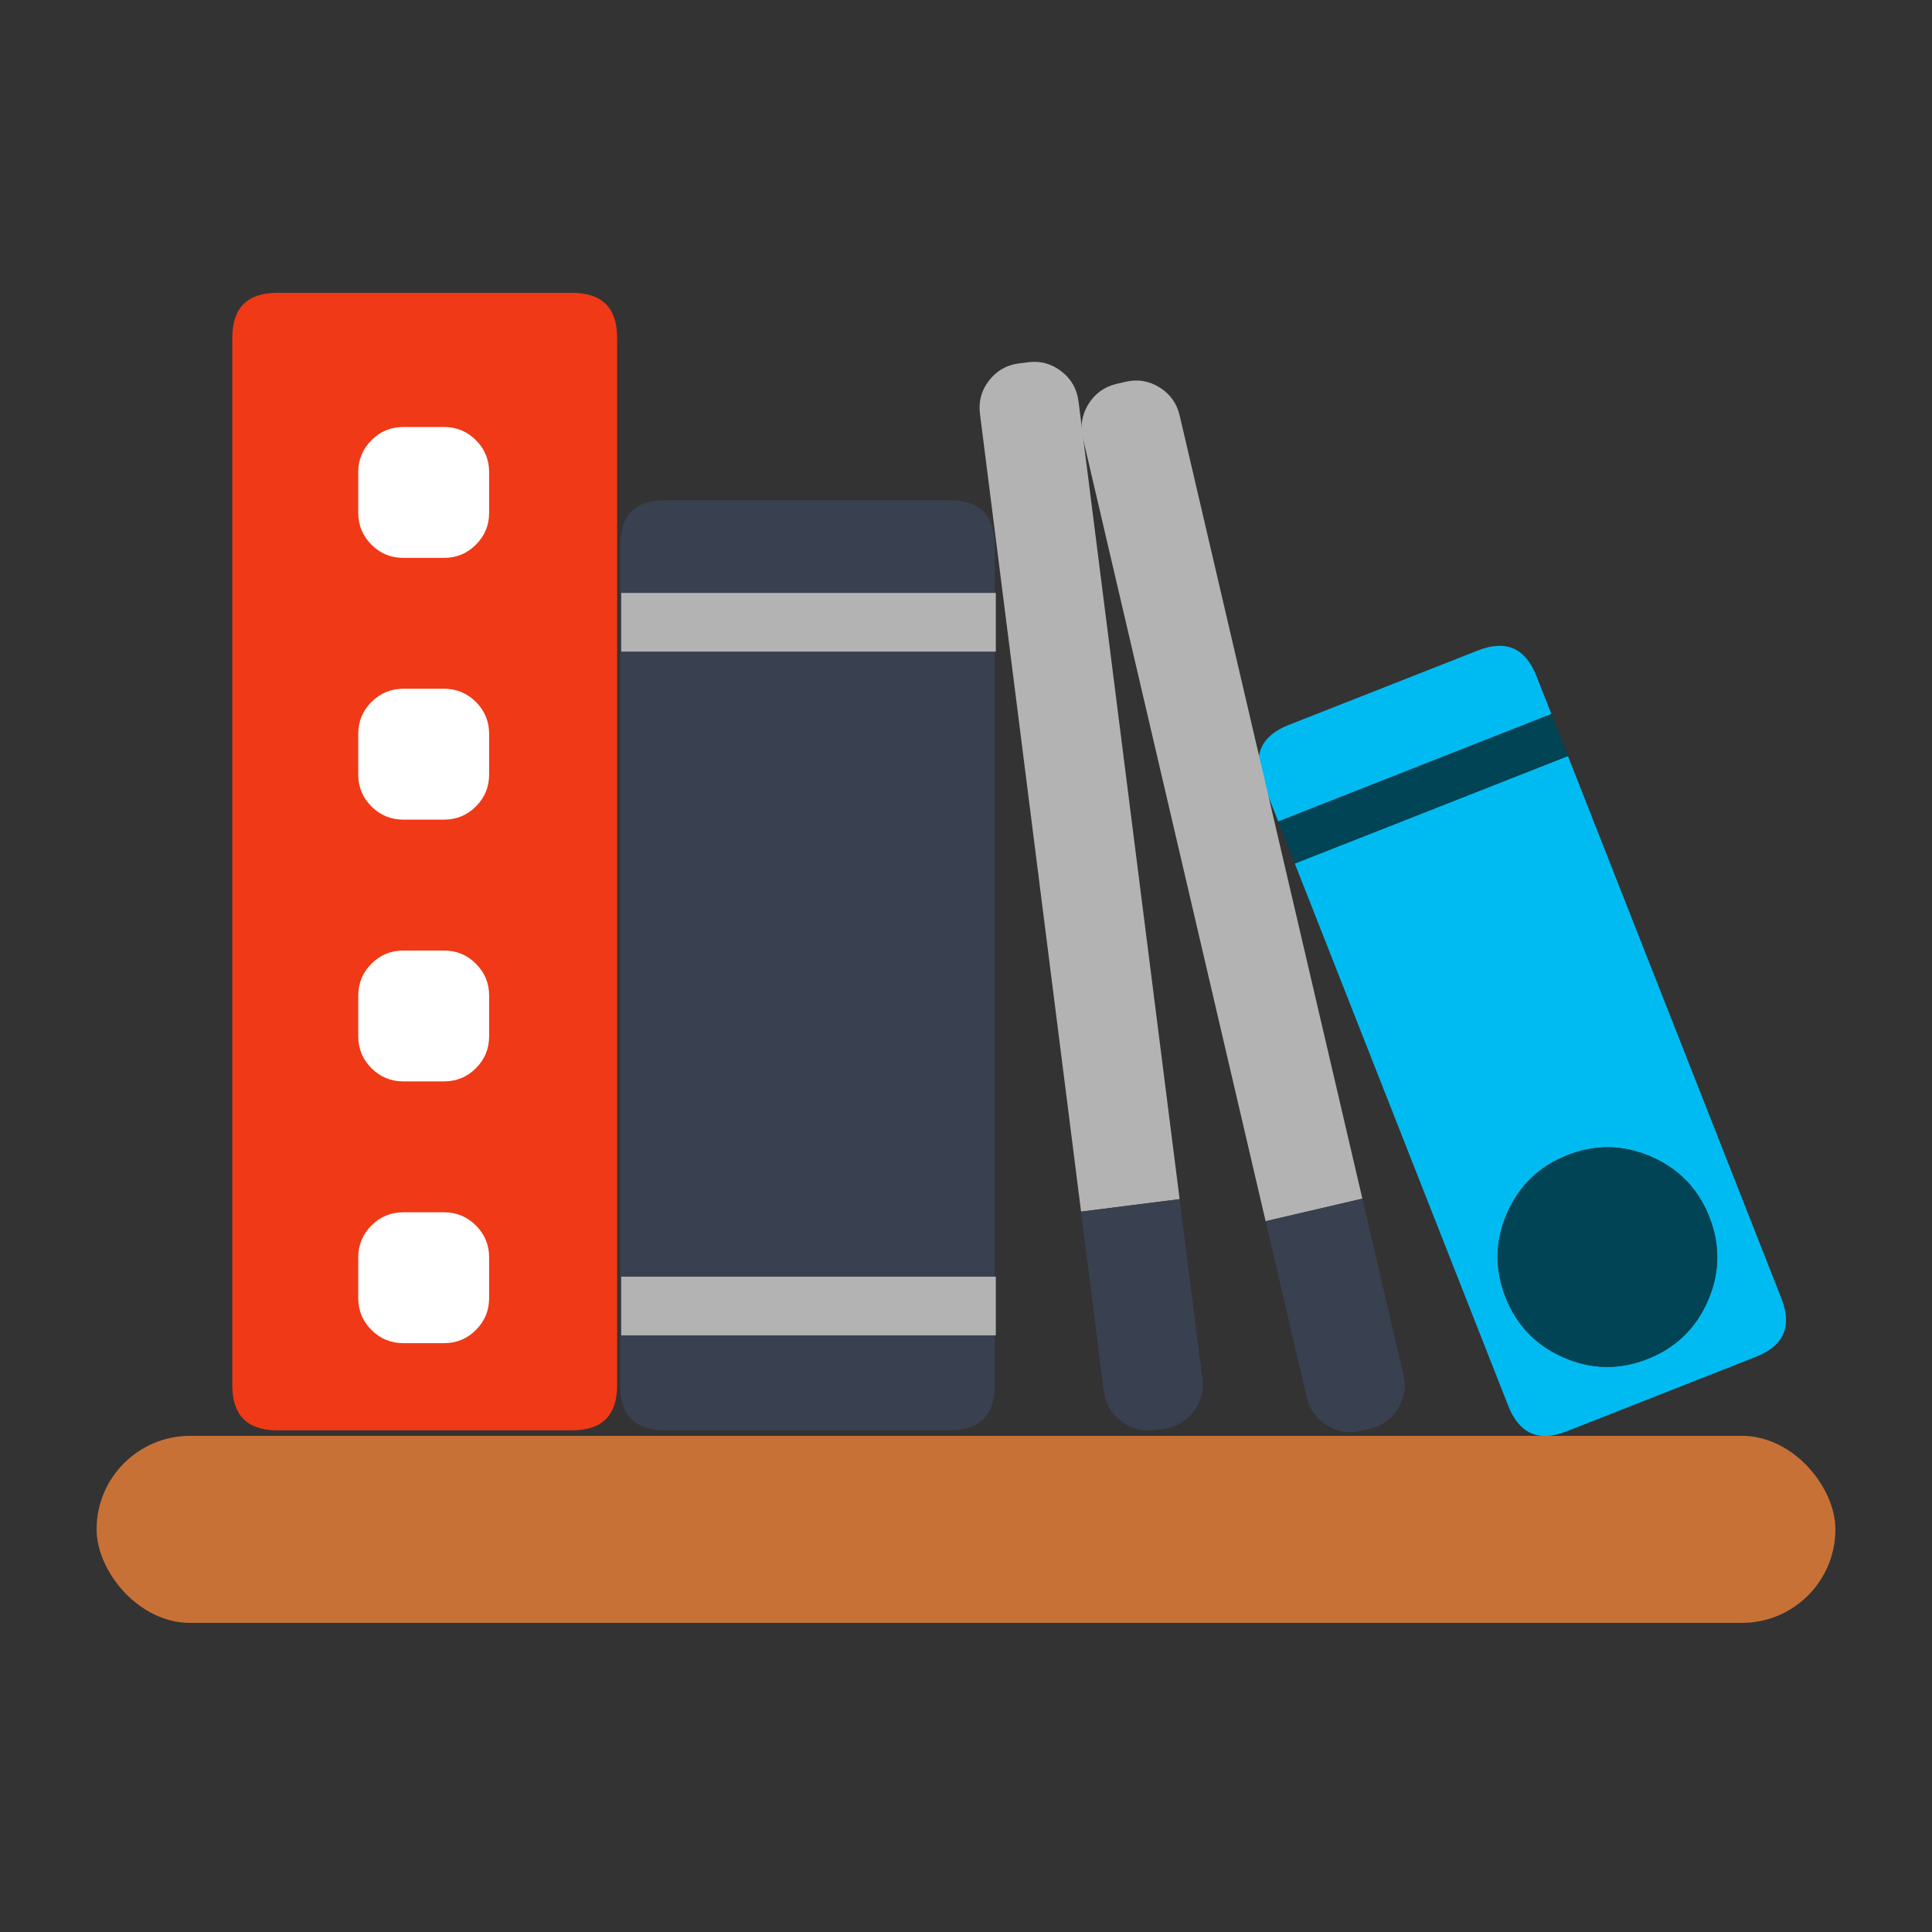 <?xml version="1.0" encoding="UTF-8" standalone="no"?>
<!-- Generator: flash2svg, http://dissentgraphics.com/tools/flash2svg -->

<svg
   xmlns:dc="http://purl.org/dc/elements/1.1/"
   xmlns:cc="http://creativecommons.org/ns#"
   xmlns:rdf="http://www.w3.org/1999/02/22-rdf-syntax-ns#"
   xmlns:svg="http://www.w3.org/2000/svg"
   xmlns="http://www.w3.org/2000/svg"
   xmlns:sodipodi="http://sodipodi.sourceforge.net/DTD/sodipodi-0.dtd"
   xmlns:inkscape="http://www.inkscape.org/namespaces/inkscape"
   id="Calibre"
   image-rendering="optimizeSpeed"
   version="1.1"
   x="0px"
   y="0px"
   width="500"
   height="500"
   viewBox="0 0 500 500"
   enable-background="new 0 0 1024 1024"
   inkscape:version="0.91 r13725"
   sodipodi:docname="calibre-ebook-edit.svg">
  <rect x="0" y="0" width="500" height="500" fill="#333333" stroke="none"/>
  <sodipodi:namedview
     pagecolor="#ffffff"
     bordercolor="#666666"
     borderopacity="1"
     objecttolerance="10"
     gridtolerance="10"
     guidetolerance="10"
     inkscape:pageopacity="0"
     inkscape:pageshadow="2"
     inkscape:window-width="1366"
     inkscape:window-height="715"
     id="namedview51"
     showgrid="false"
     inkscape:zoom="0.32593203"
     inkscape:cx="119.47916"
     inkscape:cy="286.54807"
     inkscape:window-x="0"
     inkscape:window-y="24"
     inkscape:window-maximized="1"
     inkscape:current-layer="Calibre" />
  <defs
     transform="matrix(1 0 0 1 0 0) "
     id="defs3" />
  <g
     id="g4205">
    <g
       style="fill:#f03916;fill-opacity:1"
       transform="matrix(0.584,0,0,0.584,-47.021,-52.758)"
       id="Calque.__211">
      <g
         style="fill:#f03916;fill-opacity:1"
         id="shape44">
        <path
           style="fill:#f03916;fill-opacity:1"
           inkscape:connector-curvature="0"
           d="m 354,240.1 q 0,-20 -20,-20 l -130.55,0 c -13.35,0 -20,6.65 -20,20 l 0,464.1 c 0,13.35 6.65,20 20,20 l 130.55,0 c 13.35,0 20,-6.65 20,-20 l 0,-464.1 z"
           id="path31" />
      </g>
    </g>
    <g
       style="fill:#ffffff;fill-opacity:1"
       transform="matrix(0.584,0,0,0.584,-56.529,-74.943)"
       id="shape45">
      <path
         id="path32"
         d="m 307.7,323.4 c -3.9,-3.9 -8.6,-5.85 -14.15,-5.85 l -18,0 c -5.55,0 -10.25,1.95 -14.15,5.85 -3.9,3.9 -5.85,8.6 -5.85,14.15 l 0,18 c 0,5.55 1.95,10.25 5.85,14.15 3.9,3.9 8.6,5.85 14.15,5.85 l 18,0 c 5.55,0 10.25,-1.95 14.15,-5.85 3.9,-3.9 5.85,-8.6 5.85,-14.15 l 0,-18 c 0,-5.55 -1.95,-10.25 -5.85,-14.15 z m 0,116 c -3.9,-3.9 -8.6,-5.85 -14.15,-5.85 l -18,0 c -5.55,0 -10.25,1.95 -14.15,5.85 -3.9,3.9 -5.85,8.6 -5.85,14.15 l 0,18 c 0,5.55 1.95,10.25 5.85,14.15 3.9,3.9 8.6,5.85 14.15,5.85 l 18,0 c 5.55,0 10.25,-1.95 14.15,-5.85 3.9,-3.9 5.85,-8.6 5.85,-14.15 l 0,-18 c 0,-5.55 -1.95,-10.25 -5.85,-14.15 z m 5.85,130.15 c 0,-5.55 -1.95,-10.25 -5.85,-14.15 -3.9,-3.9 -8.6,-5.85 -14.15,-5.85 l -18,0 c -5.55,0 -10.25,1.95 -14.15,5.85 -3.9,3.9 -5.85,8.6 -5.85,14.15 l 0,18 c 0,5.55 1.95,10.25 5.85,14.15 3.9,3.9 8.6,5.85 14.15,5.85 l 18,0 c 5.55,0 10.25,-1.95 14.15,-5.85 3.9,-3.9 5.85,-8.6 5.85,-14.15 l 0,-18 z m 0,116 c 0,-5.55 -1.95,-10.25 -5.85,-14.15 -3.9,-3.9 -8.6,-5.85 -14.15,-5.85 l -18,0 c -5.55,0 -10.25,1.95 -14.15,5.85 -3.9,3.9 -5.85,8.6 -5.85,14.15 l 0,18 c 0,5.55 1.95,10.25 5.85,14.15 3.9,3.9 8.6,5.85 14.15,5.85 l 18,0 c 5.55,0 10.25,-1.95 14.15,-5.85 3.9,-3.9 5.85,-8.6 5.85,-14.15 l 0,-18 z"
         inkscape:connector-curvature="0"
         style="fill:#ffffff;fill-opacity:1" />
    </g>
    <g
       style="fill:#394050;fill-opacity:1"
       transform="matrix(0.584,0,0,0.584,-52.092,-52.758)"
       id="Calque.__212">
      <g
         style="fill:#394050;fill-opacity:1"
         id="shape46">
        <path
           style="fill:#394050;fill-opacity:1"
           inkscape:connector-curvature="0"
           d="m 530,332 c 0,-13.35 -6.65,-20 -20,-20 l -126,0 q -20,0 -20,20 l 0,372.2 c 0,13.35 6.65,20 20,20 l 126,0 c 13.35,0 20,-6.65 20,-20 L 530,332 Z"
           id="path33" />
      </g>
    </g>
    <g
       transform="matrix(0.584,0,0,0.584,-52.092,-52.758)"
       style="fill:#b3b3b3;fill-opacity:1"
       id="Calque.__213">
      <g
         style="fill:#b3b3b3;fill-opacity:1"
         id="shape47">
        <path
           style="fill:#b3b3b3;fill-opacity:1"
           inkscape:connector-curvature="0"
           d="m 530.5,379.1 0,-26 -166,0 0,26 166,0 z m 0,303 0,-26 -166,0 0,26 166,0 z"
           id="path34" />
      </g>
    </g>
    <path
       style="fill:#00bbf2;fill-opacity:1"
       inkscape:connector-curvature="0"
       d="m 401.498,184.784 -3.874,-9.841 c -2.857,-7.259 -7.896,-9.452 -15.155,-6.595 l -48.936,19.262 c -7.259,2.857 -9.451,7.896 -6.594,15.155 l 3.874,9.841 70.686,-27.822 z m 52.924,166.368 c 7.259,-2.857 9.451,-7.896 6.594,-15.155 l -55.238,-140.338 -70.685,27.822 55.238,140.338 c 2.857,7.259 7.896,9.452 15.155,6.595 l 48.936,-19.262 z m -27.113,-51.812 c 7.161,3.116 12.194,8.325 15.062,15.611 2.867,7.286 2.735,14.528 -0.38,21.69 -3.116,7.161 -8.325,12.194 -15.611,15.061 -7.286,2.868 -14.528,2.736 -21.689,-0.38 -7.161,-3.116 -12.194,-8.325 -15.062,-15.611 -2.868,-7.286 -2.736,-14.528 0.38,-21.689 3.116,-7.161 8.325,-12.194 15.611,-15.062 7.286,-2.868 14.528,-2.736 21.69,0.38 z"
       id="path35" />
    <path
       style="fill:#004455;fill-opacity:1"
       inkscape:connector-curvature="0"
       d="m 405.779,195.659 -4.28,-10.875 -70.686,27.822 4.281,10.875 70.685,-27.822 z"
       id="path36" />
    <path
       style="fill:#004455;fill-opacity:1"
       inkscape:connector-curvature="0"
       d="m 427.31,299.34 c -7.161,-3.116 -14.403,-3.248 -21.69,-0.38 -7.286,2.868 -12.495,7.901 -15.611,15.062 -3.116,7.16 -3.248,14.403 -0.38,21.689 2.868,7.286 7.901,12.496 15.062,15.611 7.161,3.116 14.403,3.248 21.689,0.38 7.286,-2.867 12.496,-7.901 15.611,-15.061 3.116,-7.161 3.248,-14.403 0.38,-21.69 -2.868,-7.286 -7.901,-12.495 -15.062,-15.611 z"
       id="path37" />
    <path
       style="fill:#b3b3b3;fill-opacity:1"
       inkscape:connector-curvature="0"
       d="m 274.689,96.101 c -2.547,-1.974 -5.415,-2.759 -8.632,-2.351 l -2.319,0.294 q -4.812,0.609 -7.773,4.43 c -1.974,2.547 -2.759,5.415 -2.351,8.632 l 26.163,206.461 25.507,-3.232 -26.163,-206.461 c -0.408,-3.217 -1.884,-5.799 -4.431,-7.773 z"
       id="path38" />
    <path
       style="fill:#394050;fill-opacity:1"
       inkscape:connector-curvature="0"
       d="m 301.039,369.804 c 3.217,-0.407 5.799,-1.883 7.773,-4.43 1.974,-2.547 2.759,-5.415 2.351,-8.632 l -5.88,-46.405 -25.507,3.232 5.88,46.405 c 0.408,3.217 1.884,5.799 4.431,7.773 2.547,1.974 5.415,2.759 8.632,2.351 l 2.319,-0.294 z"
       id="path39" />
    <path
       style="fill:#b3b3b3;fill-opacity:1"
       inkscape:connector-curvature="0"
       d="m 300.09,100.26 c -2.737,-1.702 -5.671,-2.187 -8.829,-1.45 l -2.277,0.531 q -4.723,1.101 -7.276,5.207 c -1.702,2.738 -2.187,5.671 -1.45,8.829 l 47.284,202.67 25.038,-5.842 -47.284,-202.67 c -0.737,-3.158 -2.471,-5.574 -5.208,-7.276 z"
       id="path40" />
    <path
       style="fill:#394050;fill-opacity:1"
       inkscape:connector-curvature="0"
       d="m 354.483,369.794 c 3.158,-0.737 5.574,-2.47 7.276,-5.207 1.702,-2.738 2.187,-5.671 1.45,-8.829 l -10.628,-45.553 -25.038,5.842 10.627,45.553 c 0.737,3.158 2.471,5.574 5.208,7.276 2.737,1.702 5.671,2.187 8.829,1.45 l 2.277,-0.531 z"
       id="path41" />
    <rect
       ry="24.203"
       y="371.594"
       x="25"
       height="48.406"
       width="450"
       id="rect3836"
       style="fill:#c87137;fill-opacity:1;stroke:none" />
  </g>
</svg>
